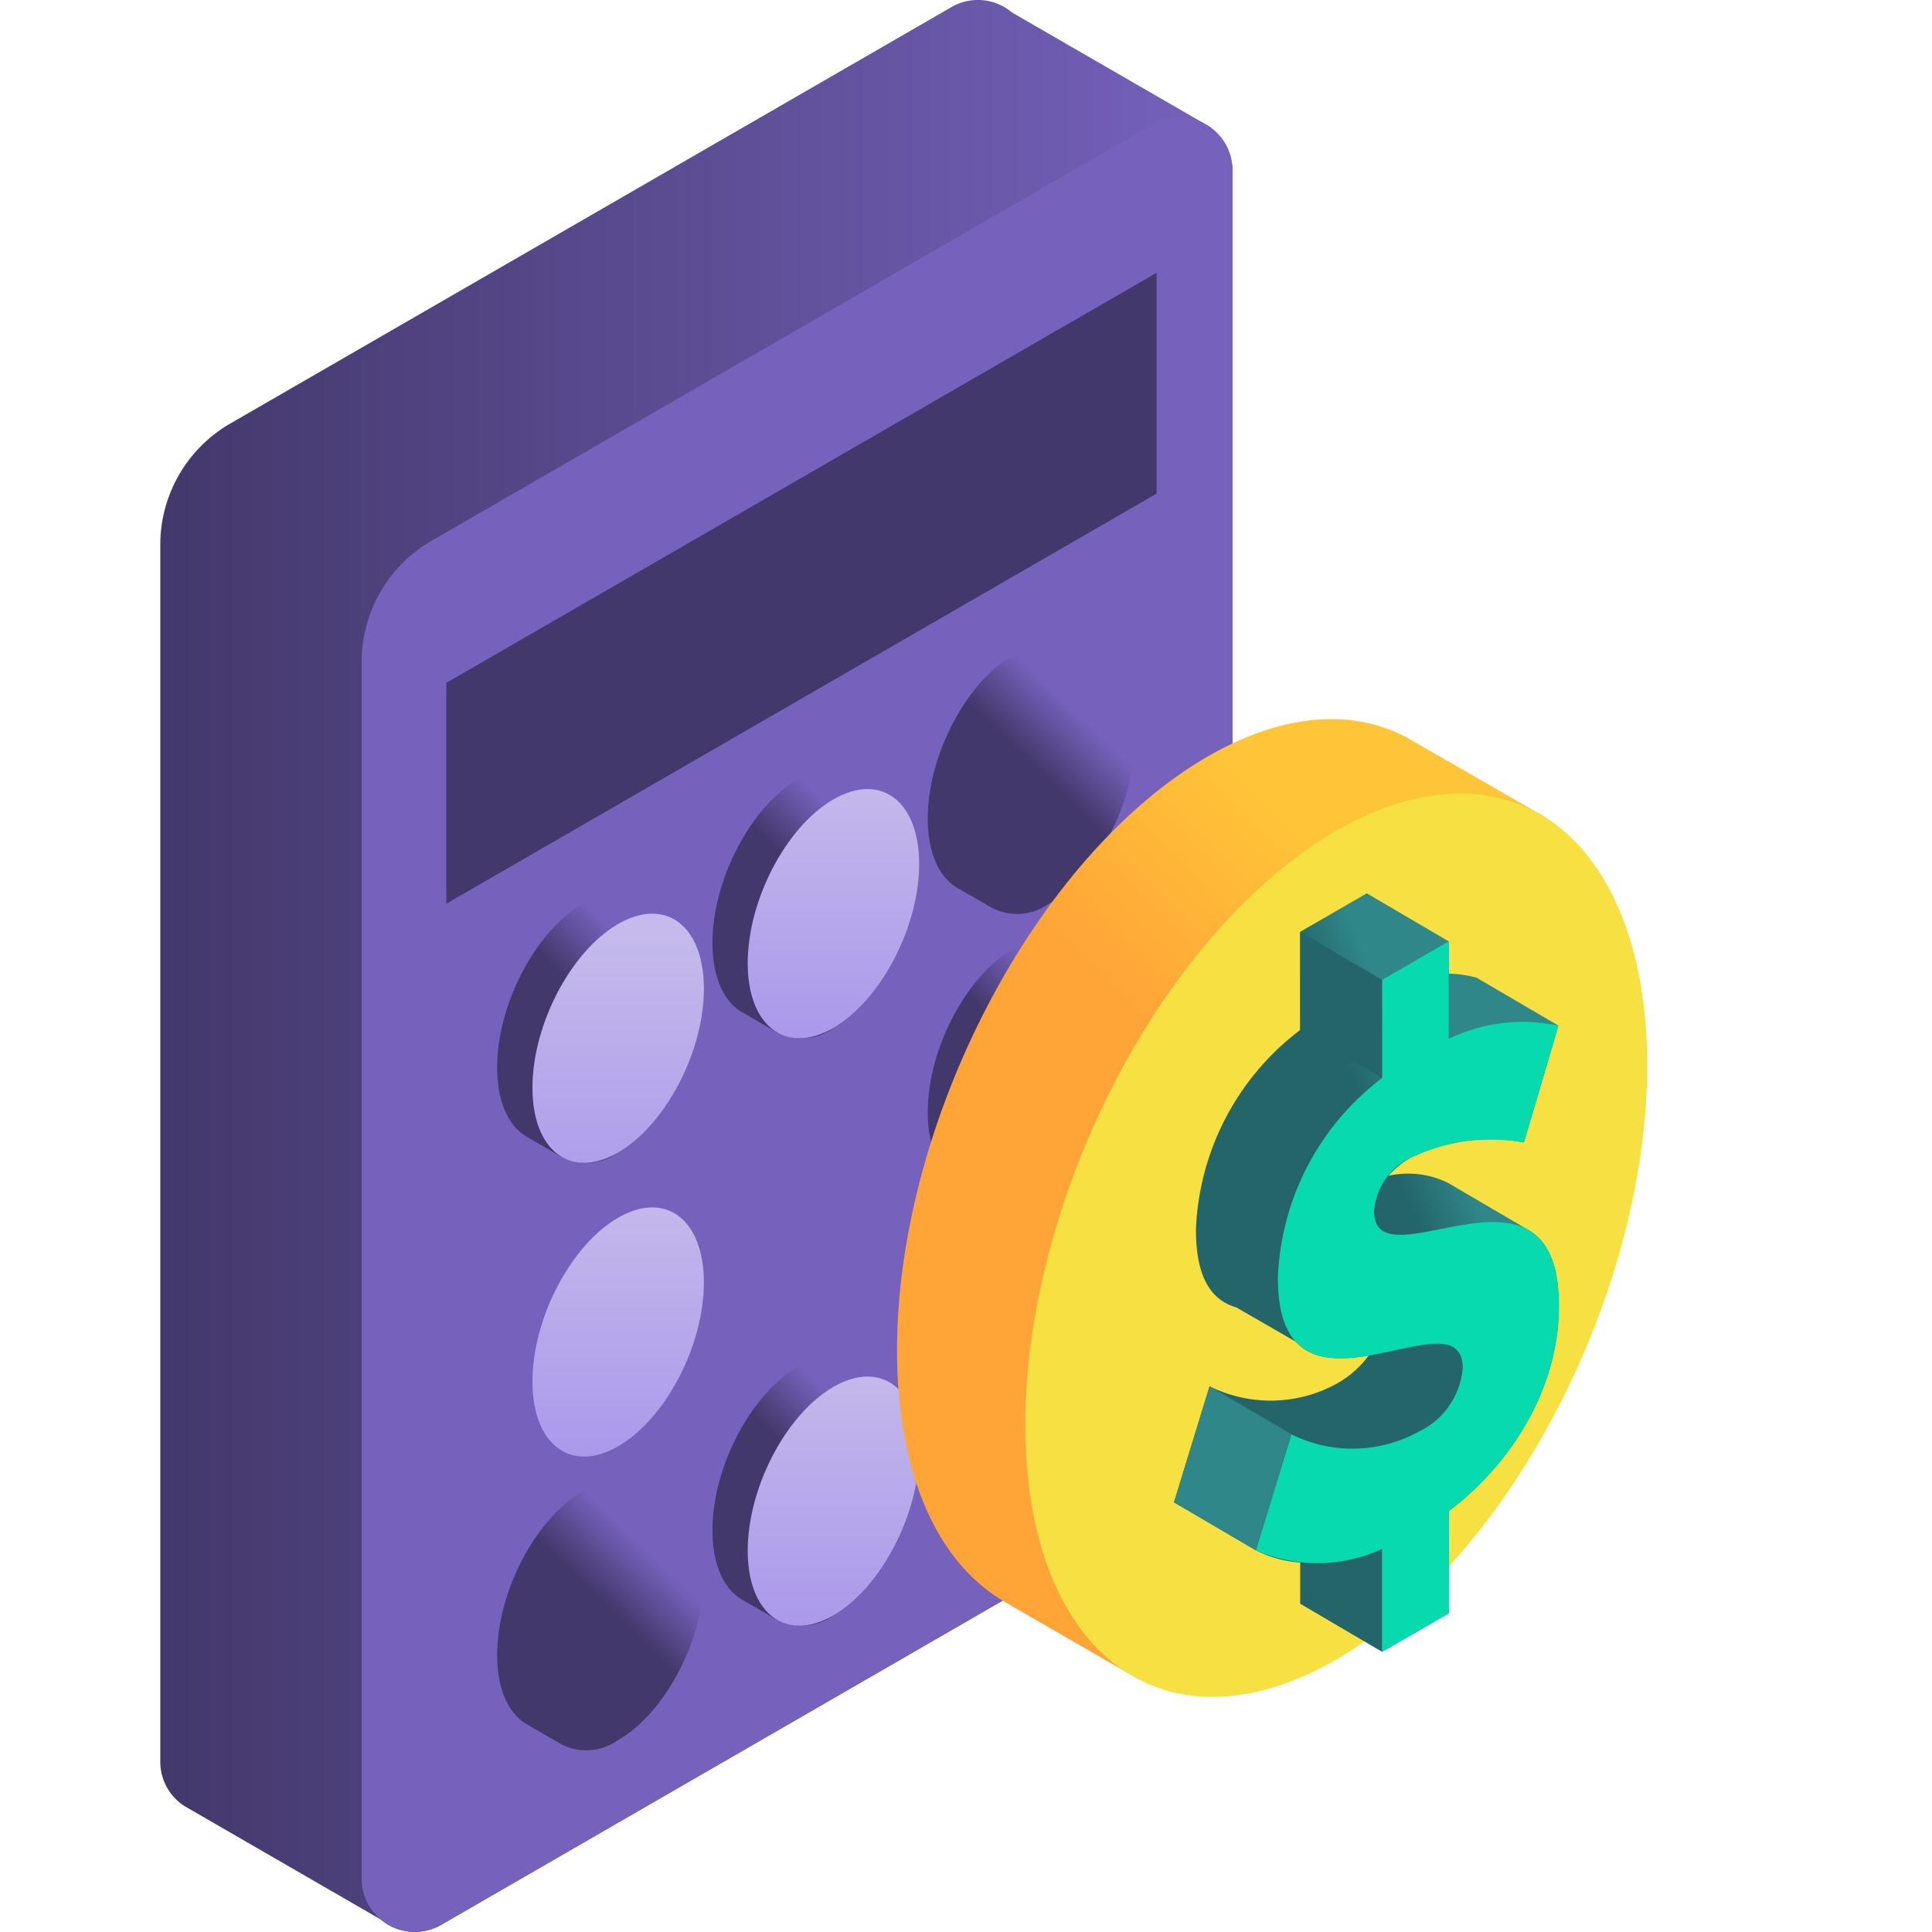 <svg xmlns="http://www.w3.org/2000/svg" xmlns:xlink="http://www.w3.org/1999/xlink" width="109" height="109" viewBox="0 0 109 109">
  <defs>
    <clipPath id="clip-path">
      <rect id="Rectangle_2562" data-name="Rectangle 2562" width="109" height="109" transform="translate(1095 1090)" fill="#fff" stroke="#707070" stroke-width="1"/>
    </clipPath>
    <linearGradient id="linear-gradient" y1="0.5" x2="1" y2="0.5" gradientUnits="objectBoundingBox">
      <stop offset="0" stop-color="#43386b"/>
      <stop offset="1" stop-color="#7662bd"/>
    </linearGradient>
    <linearGradient id="linear-gradient-2" x1="0.528" y1="0.463" x2="0.699" y2="0.236" xlink:href="#linear-gradient"/>
    <linearGradient id="linear-gradient-3" x1="0.5" y1="1.171" x2="0.5" y2="0.139" gradientUnits="objectBoundingBox">
      <stop offset="0" stop-color="#a996eb"/>
      <stop offset="1" stop-color="#c5baeb"/>
    </linearGradient>
    <linearGradient id="linear-gradient-4" x1="0.528" y1="0.463" x2="0.699" y2="0.236" xlink:href="#linear-gradient"/>
    <linearGradient id="linear-gradient-5" x1="0.5" y1="1" x2="0.5" y2="0" xlink:href="#linear-gradient-3"/>
    <linearGradient id="linear-gradient-6" x1="0.528" y1="0.463" x2="0.699" y2="0.236" xlink:href="#linear-gradient"/>
    <linearGradient id="linear-gradient-12" x1="0.528" y1="0.463" x2="0.699" y2="0.236" xlink:href="#linear-gradient"/>
    <linearGradient id="linear-gradient-20" x1="0.528" y1="0.463" x2="0.699" y2="0.236" gradientUnits="objectBoundingBox">
      <stop offset="0" stop-color="#ffa538"/>
      <stop offset="1" stop-color="#ffc538"/>
    </linearGradient>
    <linearGradient id="linear-gradient-21" x1="0.614" y1="0.418" x2="0.717" y2="0.327" gradientUnits="objectBoundingBox">
      <stop offset="0" stop-color="#236568"/>
      <stop offset="1" stop-color="#2f878a"/>
    </linearGradient>
  </defs>
  <g id="Mask_Group_234" data-name="Mask Group 234" transform="translate(-1095 -1090)" clip-path="url(#clip-path)">
    <g id="delivery_4_" data-name="delivery (4)" transform="translate(1091.473 1090)">
      <g id="Group_24186" data-name="Group 24186">
        <path id="Path_9825" data-name="Path 9825" d="M71.486,6.98v0L60.624.706A2.977,2.977,0,0,0,57.205.4L16.519,23.895a7.9,7.9,0,0,0-3.949,6.84V99.387a2.959,2.959,0,0,0,1.4,2.529v0l.051.029.1.059L25,108.289a2.977,2.977,0,0,0,3.423.305L69.11,85.1a7.9,7.9,0,0,0,3.949-6.84V9.612A2.966,2.966,0,0,0,71.486,6.98Z" fill="url(#linear-gradient)"/>
        <path id="Path_9826" data-name="Path 9826" d="M27.878,30.508,68.565,7.017a3,3,0,0,1,4.494,2.594V78.264A7.9,7.9,0,0,1,69.11,85.1l-40.687,23.49A3,3,0,0,1,23.93,106V37.347A7.9,7.9,0,0,1,27.878,30.508Z" fill="#7662bd"/>
        <path id="Path_9827" data-name="Path 9827" d="M28.71,38.524,68.782,15.389V27.848L28.71,50.983Z" fill="#43386b"/>
        <g id="Group_24177" data-name="Group 24177">
          <path id="Path_9828" data-name="Path 9828" d="M41.624,51.908h0L39.5,50.686h0a3.132,3.132,0,0,0-3.088.3c-2.671,1.542-4.836,5.679-4.836,9.241,0,1.958.655,3.332,1.688,3.918h0L35.2,65.264l0,0a3.078,3.078,0,0,0,3.2-.235c2.671-1.542,4.836-5.679,4.836-9.241,0-1.911-.624-3.267-1.614-3.876Z" fill="url(#linear-gradient-2)"/>
          <path id="Path_9829" data-name="Path 9829" d="M43.239,55.784c0-3.561-2.165-5.2-4.836-3.656s-4.836,5.679-4.836,9.241,2.165,5.2,4.836,3.656S43.239,59.346,43.239,55.784Z" fill="url(#linear-gradient-3)"/>
        </g>
        <g id="Group_24178" data-name="Group 24178">
          <path id="Path_9830" data-name="Path 9830" d="M53.769,44.88h0l-2.122-1.222h0a3.132,3.132,0,0,0-3.088.3c-2.671,1.542-4.836,5.679-4.836,9.241,0,1.958.655,3.332,1.688,3.918h0l1.939,1.119,0,0a3.078,3.078,0,0,0,3.2-.235c2.671-1.542,4.836-5.679,4.836-9.241,0-1.911-.624-3.267-1.614-3.876Z" fill="url(#linear-gradient-4)"/>
          <path id="Path_9831" data-name="Path 9831" d="M55.384,48.755c0-3.561-2.165-5.2-4.836-3.656s-4.836,5.679-4.836,9.241,2.165,5.2,4.836,3.656,4.836-5.679,4.836-9.241Z" fill="url(#linear-gradient-5)"/>
        </g>
        <g id="Group_24179" data-name="Group 24179">
          <path id="Path_9832" data-name="Path 9832" d="M65.915,37.866h0l-2.122-1.222h0a3.132,3.132,0,0,0-3.088.3c-2.671,1.542-4.836,5.679-4.836,9.241,0,1.958.655,3.332,1.688,3.918h0L59.5,51.222l0,0a3.078,3.078,0,0,0,3.2-.235c2.671-1.542,4.836-5.679,4.836-9.241C67.529,39.831,66.905,38.475,65.915,37.866Z" fill="url(#linear-gradient-6)"/>
          <path id="Path_9833" data-name="Path 9833" d="M67.529,41.742c0-3.561-2.165-5.2-4.836-3.656s-4.836,5.679-4.836,9.241,2.165,5.2,4.836,3.656S67.529,45.3,67.529,41.742Z" fill="url(#linear-gradient-5)"/>
        </g>
        <g id="Group_24180" data-name="Group 24180">
          <path id="Path_9834" data-name="Path 9834" d="M41.624,68.481h0L39.5,67.259h0a3.132,3.132,0,0,0-3.088.3c-2.671,1.542-4.836,5.679-4.836,9.241,0,1.958.655,3.332,1.688,3.918h0L35.2,81.836l0,0a3.078,3.078,0,0,0,3.2-.235c2.671-1.542,4.836-5.679,4.836-9.241,0-1.911-.624-3.267-1.614-3.876Z" fill="url(#linear-gradient-2)"/>
          <path id="Path_9835" data-name="Path 9835" d="M43.239,72.357c0-3.561-2.165-5.2-4.836-3.656s-4.836,5.679-4.836,9.241,2.165,5.2,4.836,3.656S43.239,75.918,43.239,72.357Z" fill="url(#linear-gradient-5)"/>
        </g>
        <g id="Group_24181" data-name="Group 24181">
          <path id="Path_9836" data-name="Path 9836" d="M53.769,61.452h0L51.647,60.23h0a3.132,3.132,0,0,0-3.088.3c-2.671,1.542-4.836,5.679-4.836,9.241,0,1.958.655,3.332,1.688,3.918h0l1.939,1.119,0,0a3.078,3.078,0,0,0,3.2-.235c2.671-1.542,4.836-5.679,4.836-9.241,0-1.911-.624-3.267-1.614-3.876Z" fill="url(#linear-gradient-4)"/>
          <path id="Path_9837" data-name="Path 9837" d="M55.384,65.328c0-3.561-2.165-5.2-4.836-3.656s-4.836,5.679-4.836,9.241,2.165,5.2,4.836,3.656S55.384,68.889,55.384,65.328Z" fill="url(#linear-gradient-5)"/>
        </g>
        <g id="Group_24182" data-name="Group 24182">
          <path id="Path_9838" data-name="Path 9838" d="M65.915,54.439h0l-2.122-1.222h0a3.132,3.132,0,0,0-3.088.3c-2.671,1.542-4.836,5.679-4.836,9.241,0,1.958.655,3.332,1.688,3.918h0L59.5,67.794l0,0a3.078,3.078,0,0,0,3.2-.235c2.671-1.542,4.836-5.679,4.836-9.241,0-1.911-.624-3.267-1.614-3.876Z" fill="url(#linear-gradient-12)"/>
          <path id="Path_9839" data-name="Path 9839" d="M67.529,58.315c0-3.561-2.165-5.2-4.836-3.656s-4.836,5.679-4.836,9.241,2.165,5.2,4.836,3.656S67.529,61.876,67.529,58.315Z" fill="url(#linear-gradient-5)"/>
        </g>
        <g id="Group_24183" data-name="Group 24183">
          <path id="Path_9840" data-name="Path 9840" d="M41.624,85.053h0L39.5,83.831h0a3.132,3.132,0,0,0-3.088.3c-2.671,1.542-4.836,5.679-4.836,9.241,0,1.958.655,3.332,1.688,3.918h0L35.2,98.409l0,0a3.078,3.078,0,0,0,3.2-.235c2.671-1.542,4.836-5.679,4.836-9.241,0-1.911-.624-3.267-1.614-3.876Z" fill="url(#linear-gradient-2)"/>
          <path id="Path_9841" data-name="Path 9841" d="M43.239,88.929c0-3.561-2.165-5.2-4.836-3.656s-4.836,5.679-4.836,9.241,2.165,5.2,4.836,3.656S43.239,92.491,43.239,88.929Z" fill="url(#linear-gradient-5)"/>
        </g>
        <g id="Group_24184" data-name="Group 24184">
          <path id="Path_9842" data-name="Path 9842" d="M53.769,78.025h0L51.647,76.8h0a3.132,3.132,0,0,0-3.088.3c-2.671,1.542-4.836,5.679-4.836,9.241,0,1.958.655,3.332,1.688,3.918h0L47.35,91.38l0,0a3.078,3.078,0,0,0,3.2-.235c2.671-1.542,4.836-5.679,4.836-9.241,0-1.911-.624-3.267-1.614-3.876Z" fill="url(#linear-gradient-4)"/>
          <path id="Path_9843" data-name="Path 9843" d="M55.384,81.9c0-3.561-2.165-5.2-4.836-3.656s-4.836,5.679-4.836,9.241,2.165,5.2,4.836,3.656S55.384,85.462,55.384,81.9Z" fill="url(#linear-gradient-5)"/>
        </g>
        <g id="Group_24185" data-name="Group 24185">
          <path id="Path_9844" data-name="Path 9844" d="M65.915,71.011h0l-2.122-1.222h0a3.132,3.132,0,0,0-3.088.3c-2.671,1.542-4.836,5.679-4.836,9.241,0,1.958.655,3.332,1.688,3.918h0L59.5,84.366l0,0a3.078,3.078,0,0,0,3.2-.235c2.671-1.542,4.836-5.679,4.836-9.241,0-1.911-.624-3.267-1.614-3.876Z" fill="url(#linear-gradient-12)"/>
          <path id="Path_9845" data-name="Path 9845" d="M67.529,74.887c0-3.561-2.165-5.2-4.836-3.656s-4.836,5.679-4.836,9.241,2.165,5.2,4.836,3.656S67.529,78.449,67.529,74.887Z" fill="url(#linear-gradient-5)"/>
        </g>
      </g>
      <g id="Group_24189" data-name="Group 24189">
        <path id="Path_9846" data-name="Path 9846" d="M90.574,46.027v0l-7.7-4.431h0c-3.038-1.61-6.94-1.381-11.2,1.078-9.687,5.593-17.54,20.6-17.54,33.513,0,7.1,2.377,12.086,6.124,14.211l0,.006,7.032,4.06.007-.015c3.091,1.847,7.146,1.714,11.589-.851C88.578,88,96.431,73,96.431,60.084c0-6.931-2.263-11.849-5.856-14.057Z" fill="url(#linear-gradient-20)"/>
        <ellipse id="Ellipse_404" data-name="Ellipse 404" cx="26.928" cy="15.234" rx="26.928" ry="15.234" transform="translate(54.344 89.055) rotate(-66.922)" fill="#f7e041"/>
        <g id="Group_24188" data-name="Group 24188">
          <path id="Path_9847" data-name="Path 9847" d="M89.807,69.423,85.24,66.746a5.1,5.1,0,0,0-3.387-.409,4.923,4.923,0,0,1,1.262-1.02,10.352,10.352,0,0,1,6.387-.862l1.95-6.589L86.83,55.158a6.6,6.6,0,0,0-1.568-.227V53.113L80.641,50.4l-3.759,2.17v5.539A14.836,14.836,0,0,0,71,69.382c0,2.827.955,4,2.286,4.383l3.341,1.929c.978,1.076,2.542,1.049,4.119.783a5.682,5.682,0,0,1-1.8,1.585,7.747,7.747,0,0,1-7.178.15l-2.007,6.547,4.621,2.709a6.622,6.622,0,0,0,2.5.688V90.48L81.5,93.19l3.759-2.17V85.254c3.561-2.7,6.218-6.943,6.218-11.578,0-2.409-.672-3.657-1.673-4.253Z" fill="url(#linear-gradient-21)"/>
          <g id="Group_24187" data-name="Group 24187">
            <path id="Path_9848" data-name="Path 9848" d="M85.263,85.254v5.765L81.5,93.189v-5.8a8.72,8.72,0,0,1-7.122.08l2.007-6.547a7.748,7.748,0,0,0,7.178-.15,4.37,4.37,0,0,0,2.487-3.584c0-4.484-10.428,4.25-10.428-5.1A14.836,14.836,0,0,1,81.5,60.822V55.283l3.759-2.17v5.5a9.562,9.562,0,0,1,6.189-.747L89.5,64.456a10.352,10.352,0,0,0-6.387.862,3.628,3.628,0,0,0-2.063,3c0,4.371,10.428-4.137,10.428,5.359,0,4.635-2.657,8.881-6.218,11.578Z" fill="#06daae"/>
          </g>
          <path id="Path_9849" data-name="Path 9849" d="M76.883,58.113,81.5,60.822V55.283l-4.621-2.709Z" fill="#236568"/>
          <path id="Path_9850" data-name="Path 9850" d="M76.389,80.92l-4.621-2.709-2.007,6.547,4.621,2.709Z" fill="#2f878a"/>
        </g>
      </g>
    </g>
  </g>
</svg>
